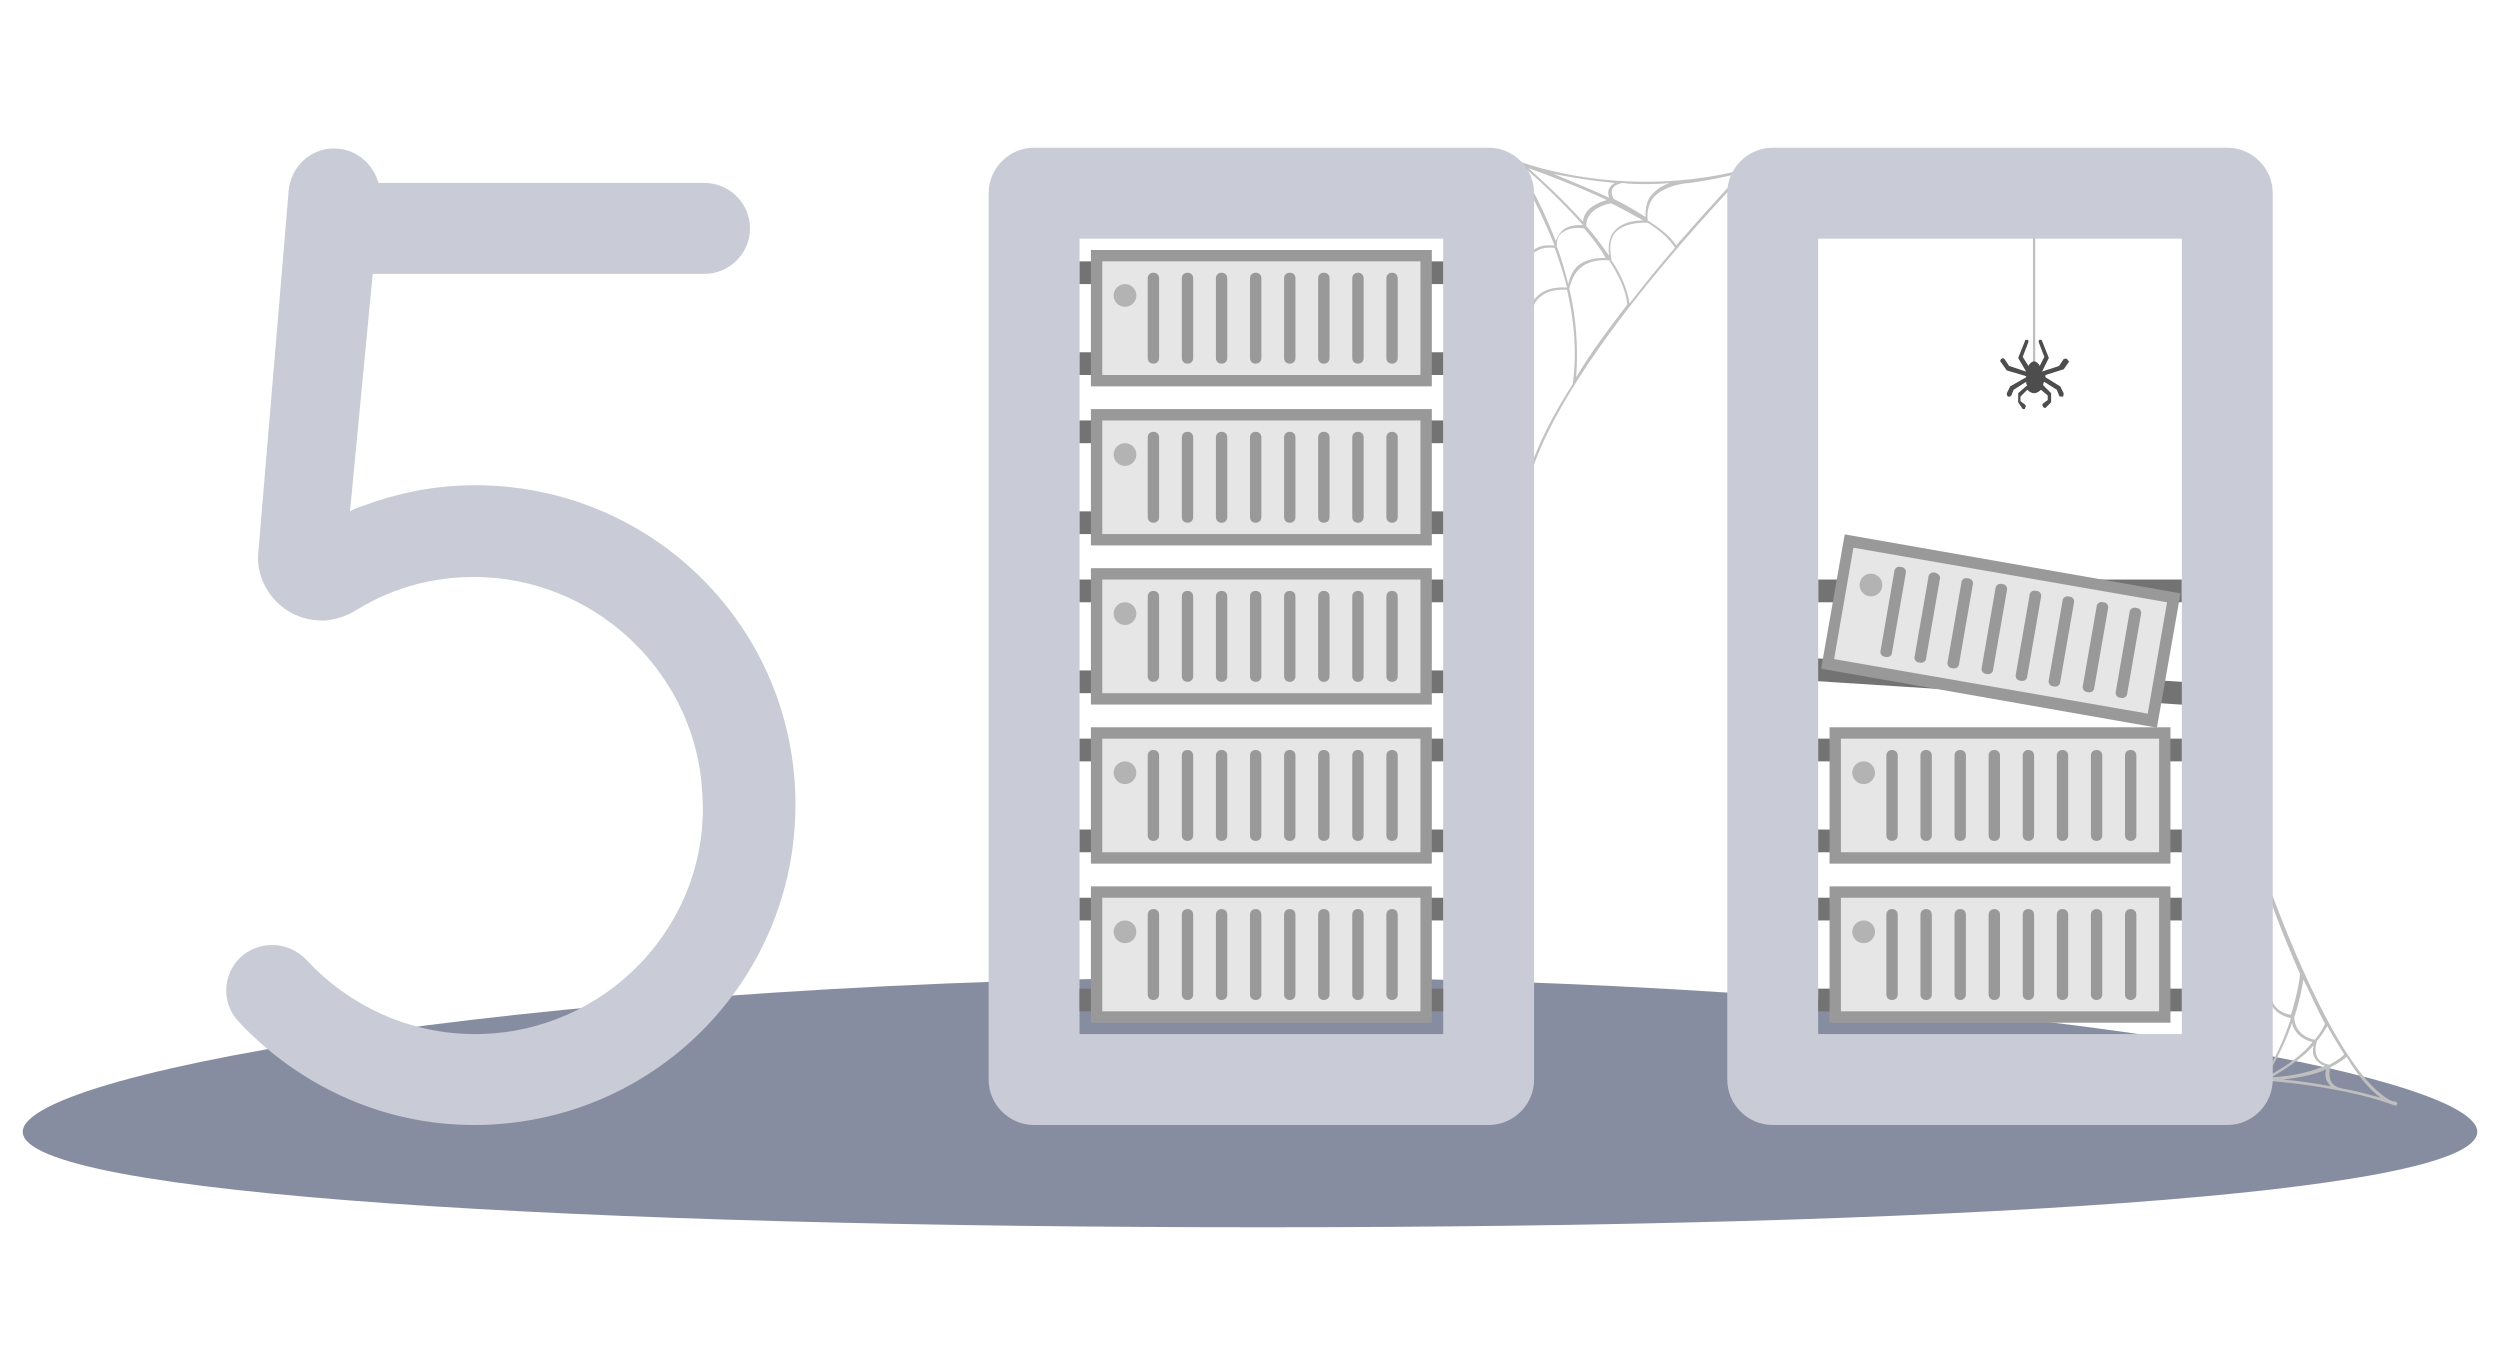<?xml version="1.0" encoding="utf-8"?>
<!-- Generator: Adobe Illustrator 21.1.0, SVG Export Plug-In . SVG Version: 6.00 Build 0)  -->
<svg version="1.1" id="图层_1" xmlns="http://www.w3.org/2000/svg" xmlns:xlink="http://www.w3.org/1999/xlink" x="0px" y="0px"
	 viewBox="0 0 220 120" style="enable-background:new 0 0 220 120;" xml:space="preserve">
<style type="text/css">
	.st0{fill:#BFBFBF;}
	.st1{fill:#4D4D4D;}
	.st2{fill:#737373;}
	.st3{fill:#999999;}
	.st4{fill:#E6E6E6;}
	.st5{fill:#B3B3B3;}
	.st6{fill:#C2C2C2;}
	.st7{fill:#868DA0;}
	.st8{fill:#C9CCD6;}
</style>
<path class="st0" d="M179,33.1c-0.1,0-0.1-0.1-0.1-0.1V20.4c0-0.1,0.1-0.1,0.1-0.1l0.1,0.1V33C179.1,33.1,179.1,33.1,179,33.1z"/>
<path class="st1" d="M181.9,31.6c-0.1-0.1-0.2,0-0.3,0l-0.4,0.6l-1.5,0.5l0,0l0.6-1.2l-0.6-1.5c0-0.1-0.1-0.1-0.2-0.1
	c-0.1,0-0.1,0.2-0.1,0.2l0.5,1.3l-0.4,0.8c-0.1-0.2-0.3-0.4-0.5-0.4s-0.4,0.2-0.5,0.4l-0.5-0.8l0.5-1.3c0-0.1,0-0.2-0.1-0.2
	s-0.2,0-0.2,0.1l-0.6,1.5l0.7,1.2l0,0l-1.5-0.5l-0.4-0.6c-0.1-0.1-0.2-0.1-0.3,0s-0.1,0.2,0,0.3l0.5,0.7l1.7,0.5c0,0.1,0,0.1,0,0.1
	l-1.4,0.8l-0.3,0.6c0,0.1,0,0.2,0.1,0.3h0.1c0.1,0,0.1,0,0.2-0.1l0.2-0.5l1.1-0.7c0,0.1,0,0.2,0.1,0.3l-0.8,0.7v0.8L178,36h0.1
	c0.1,0,0.1,0,0.1-0.1c0.1-0.1,0.1-0.2,0-0.3l-0.4-0.3v-0.4l0.6-0.6c0.2,0.2,0.4,0.3,0.6,0.3c0.2,0,0.4-0.1,0.6-0.3l0.6,0.5v0.4
	l-0.4,0.3c-0.1,0.1-0.1,0.2,0,0.3l0.1,0.1h0.1l0.5-0.5v-0.8l-0.7-0.7c0-0.1,0-0.2,0.1-0.3l1.1,0.7l0.2,0.5c0,0.1,0.1,0.1,0.2,0.1
	h0.1c0.1,0,0.1-0.2,0.1-0.3l-0.3-0.6l-1.3-0.8c0-0.1,0-0.1,0-0.2l1.6-0.5l0.5-0.7C182,31.8,182,31.7,181.9,31.6z"/>
<g>
	<rect x="160" y="51" class="st2" width="32" height="2"/>
	
		<rect x="175.1" y="43.5" transform="matrix(6.428851e-02 -0.998 0.998 6.428851e-02 104.898 231.873)" class="st2" width="2" height="33"/>
	<g>
		<rect x="170" y="40.5" transform="matrix(0.173 -0.985 0.985 0.173 90.957 219.289)" class="st3" width="12" height="30"/>
	</g>
	<g>
		<path class="st4" d="M163.1,48.2l-1.7,9.8l27.6,4.8l1.7-9.8L163.1,48.2z M166.5,57.4c0,0.3-0.3,0.5-0.6,0.4
			c-0.3,0-0.5-0.3-0.4-0.6l1.2-6.9c0-0.3,0.3-0.5,0.6-0.4c0.3,0,0.5,0.3,0.4,0.6L166.5,57.4z M169.5,57.9c0,0.3-0.3,0.5-0.6,0.4
			c-0.3,0-0.5-0.3-0.4-0.6l1.2-6.9c0-0.3,0.3-0.5,0.6-0.4s0.5,0.3,0.4,0.6L169.5,57.9z M172.4,58.4c0,0.3-0.3,0.5-0.6,0.4
			c-0.3,0-0.5-0.3-0.4-0.6l1.2-6.9c0-0.3,0.3-0.5,0.6-0.4c0.3,0,0.5,0.3,0.4,0.6L172.4,58.4z M175.4,58.9c0,0.3-0.3,0.5-0.6,0.4
			c-0.3,0-0.5-0.3-0.4-0.6l1.2-6.9c0-0.3,0.3-0.5,0.6-0.4c0.3,0,0.5,0.3,0.4,0.6L175.4,58.9z M178.4,59.5c0,0.3-0.3,0.5-0.6,0.4
			c-0.3,0-0.5-0.3-0.4-0.6l1.2-6.9c0-0.3,0.3-0.5,0.6-0.4c0.3,0,0.5,0.3,0.4,0.6L178.4,59.5z M181.3,60c0,0.3-0.3,0.5-0.6,0.4
			c-0.3,0-0.5-0.3-0.4-0.6l1.2-6.9c0-0.3,0.3-0.5,0.6-0.4c0.3,0,0.5,0.3,0.4,0.6L181.3,60z M184.3,60.5c0,0.3-0.3,0.5-0.6,0.4
			c-0.3,0-0.5-0.3-0.4-0.6l1.2-6.9c0-0.3,0.3-0.5,0.6-0.4c0.3,0,0.5,0.3,0.4,0.6L184.3,60.5z M187.2,61c0,0.3-0.3,0.5-0.6,0.4
			c-0.3,0-0.5-0.3-0.4-0.6l1.2-6.9c0-0.3,0.3-0.5,0.6-0.4c0.3,0,0.5,0.3,0.4,0.6L187.2,61z"/>
	</g>
	<ellipse transform="matrix(0.173 -0.985 0.985 0.173 85.441 204.704)" class="st5" cx="164.6" cy="51.5" rx="1" ry="1"/>
</g>
<path class="st6" d="M153.9,14.9L153.9,14.9L153.9,14.9L153.9,14.9c0-0.1,0-0.1,0-0.1l0,0l0,0l0,0l0,0c-11.4,3.1-20.9-0.8-21-0.9
	c-0.1,0-0.1,0-0.2,0.1c0,0.1,0,0.1,0.1,0.2c0,0,0.4,0.2,1.2,0.4c0.1,0.1,2.8,2.4,5.3,5.2c-0.4,0-1.2,0-1.7,0.4
	c-0.3,0.2-0.5,0.6-0.7,1c-1.4-3.7-3.1-6.3-3.1-6.3c0-0.1-0.1-0.1-0.2,0c-0.1,0-0.1,0.1,0,0.2c0,0,1.7,2.7,3.2,6.5
	c-0.4,0-1.1-0.1-1.7,0.3c-0.4,0.3-0.7,0.8-0.8,1.4c0,0.1,0,0.1,0.1,0.1l0,0c0.1,0,0.1,0,0.1-0.1c0.1-0.6,0.3-1,0.7-1.2
	c0.6-0.4,1.4-0.3,1.6-0.3c0.4,1.1,0.8,2.3,1.1,3.5c-0.4,0-1.4-0.1-2.3,0.5c-0.7,0.5-1.1,1.2-1.2,2.2c0,0.1,0,0.1,0.1,0.1l0,0
	c0.1,0,0.1,0,0.1-0.1c0.2-0.9,0.5-1.6,1.1-2c0.8-0.6,1.9-0.5,2.2-0.5c0.6,2.6,0.9,5.4,0.5,8.3l0,0c-2.5,3.9-4.3,7.8-4.5,11
	c0,0.1,0,0.1,0.1,0.1l0,0c0.1,0,0.1-0.1,0.1-0.1C134.8,34.2,153.7,15.2,153.9,14.9C153.9,15,153.9,15,153.9,14.9
	C153.9,15,153.9,15,153.9,14.9z M147.5,21.6c-0.5-0.8-1.4-1.5-2.5-2.2c-0.1-0.8,0.1-1.5,0.5-2c1-1.2,3.2-1.3,3.2-1.3l0,0
	c1.5-0.2,3-0.5,4.6-0.9C152.6,15.9,150.3,18.4,147.5,21.6z M139.6,19.9c-0.1-1.5,1.9-2,2.2-2c1,0.5,1.9,1,2.8,1.5
	c-0.7,0-1.8,0.1-2.5,0.9c-0.5,0.5-0.6,1.3-0.5,2.2C140.9,21.5,140.3,20.7,139.6,19.9z M141.6,16.6c-0.1,0.2-0.1,0.5,0,0.8
	c-1.7-0.8-3.5-1.5-4.9-2.1c1.5,0.3,3.3,0.6,5.4,0.8C141.9,16.2,141.7,16.4,141.6,16.6z M142.2,20.4c0.9-0.9,2.6-0.8,2.8-0.8
	c1.1,0.7,1.9,1.4,2.4,2.2c-1.3,1.5-2.6,3.1-4,4.9c-0.2-1.2-0.7-2.5-1.6-3.8c0,0,0,0,0-0.1C141.6,21.7,141.7,20.9,142.2,20.4z
	 M144.7,16.2c0.7,0,1.4,0,2.2-0.1c-0.5,0.2-1.1,0.5-1.5,1c-0.5,0.5-0.6,1.2-0.6,2c-0.9-0.6-1.8-1.1-2.8-1.6
	c-0.2-0.4-0.2-0.7-0.1-0.9c0.2-0.4,0.9-0.5,0.9-0.5l0,0C143.4,16.2,144.1,16.2,144.7,16.2z M134.5,14.8c1.2,0.4,4.1,1.5,6.9,2.8
	c-0.7,0.2-2,0.7-2.1,1.9C137.4,17.4,135.4,15.6,134.5,14.8z M137.6,20.4c0.7-0.5,1.6-0.3,1.8-0.3c0.7,0.8,1.4,1.7,1.9,2.6
	c-0.5,0-1.4,0-2.2,0.5c-0.6,0.4-0.9,1-1.1,1.8c-0.3-1.2-0.6-2.3-1-3.3c0,0,0,0,0-0.1C137,21,137.2,20.6,137.6,20.4z M138.1,25.4
	L138.1,25.4L138.1,25.4L138.1,25.4L138.1,25.4c0.2-0.9,0.6-1.6,1.2-2c0.9-0.6,2-0.5,2.3-0.5c0.9,1.4,1.5,2.7,1.6,3.9l0,0
	c-1.6,2.1-3.2,4.2-4.5,6.4C138.9,30.6,138.7,27.9,138.1,25.4z"/>
<path class="st7" d="M218,99.6c0,5.5-47.3,8.4-106.8,8.4S2,105.2,2,99.6C2,94.1,50.6,86,110.1,86S218,94.1,218,99.6z"/>
<path class="st0" d="M210.9,97c-0.1-0.1-0.3-0.1-0.4-0.1l0,0c-4.9-2.3-10.5-18.1-10.6-18.3c0-0.1-0.1-0.1-0.2-0.1
	c-0.1,0-0.1,0.1-0.1,0.2c0.1,0.3,1.2,3.4,2.8,7c0,0.3-0.2,1.7-0.8,3.6c-1.9-0.3-1.8-2-1.8-2.1s0-0.1-0.1-0.1s-0.1,0-0.1,0.1
	c0,0-0.2,1.9,2,2.4c-0.5,1.6-1.3,3.5-2.5,5.3l0,0c-0.7-0.1-1.1-0.1-1.2-0.1c-0.1,0-0.1,0.1-0.1,0.1c0,0.1,0.1,0.1,0.1,0.1
	c0.1,0,7.5,0.3,12.9,2.3l0,0c0.1,0,0.1,0,0.1-0.1C211,97.1,211,97.1,210.9,97z M209.5,96.6c-1.1-0.3-2.2-0.6-3.3-0.8l0,0
	c-0.6-0.1-0.9-0.3-1.1-0.7c-0.2-0.5-0.1-1,0-1.2c0.8-0.4,1.2-0.7,1.4-0.9C207.4,94.5,208.4,95.8,209.5,96.6z M203.7,93.1
	c0.2,0.3,0.5,0.6,0.9,0.7c-1,0.4-2.5,0.9-4.7,1c1.7-1,2.9-1.9,3.7-2.8C203.5,92.4,203.5,92.8,203.7,93.1z M205,93.7
	c-0.5-0.1-0.9-0.3-1.1-0.7c-0.3-0.6,0-1.4,0-1.4l0,0c0.5-0.6,0.7-1,0.9-1.3c0.5,0.9,1,1.7,1.5,2.5C206.1,93,205.7,93.3,205,93.7z
	 M199.4,94.8c1-1.6,1.8-3.3,2.3-4.8c0.1,0.6,0.6,1.4,1.8,1.7C202.8,92.6,201.5,93.7,199.4,94.8z M204.7,94.1
	c-0.1,0.3-0.1,0.7,0.1,1.1c0.1,0.1,0.2,0.3,0.3,0.4c-1.5-0.3-3-0.5-4.2-0.6C202.6,94.8,203.9,94.5,204.7,94.1z M204.6,90.1
	c-0.1,0.2-0.3,0.7-0.9,1.4c-1.9-0.4-1.8-2-1.8-2l0,0c0.5-1.5,0.7-2.7,0.8-3.3C203.3,87.4,203.9,88.8,204.6,90.1z"/>
<path class="st8" d="M87,17v78c0,2.2,1.8,4,4,4h40c2.2,0,4-1.8,4-4V17c0-2.2-1.8-4-4-4H91C88.8,13,87,14.8,87,17z M127,91H95V21h32
	V91z"/>
<path class="st8" d="M152,17v78c0,2.2,1.8,4,4,4h40c2.2,0,4-1.8,4-4V17c0-2.2-1.8-4-4-4h-40C153.8,13,152,14.8,152,17z M192,91h-32
	V21h32V91z"/>
<g>
	<rect x="95" y="23" class="st2" width="32" height="2"/>
	<rect x="95" y="31" class="st2" width="32" height="2"/>
	<g>
		<rect x="96" y="22" class="st3" width="30" height="12"/>
	</g>
	<g>
		<path class="st4" d="M97,23v10h28V23H97z M102,31.5c0,0.3-0.2,0.5-0.5,0.5s-0.5-0.2-0.5-0.5v-7c0-0.3,0.2-0.5,0.5-0.5
			s0.5,0.2,0.5,0.5V31.5z M105,31.5c0,0.3-0.2,0.5-0.5,0.5s-0.5-0.2-0.5-0.5v-7c0-0.3,0.2-0.5,0.5-0.5s0.5,0.2,0.5,0.5V31.5z
			 M108,31.5c0,0.3-0.2,0.5-0.5,0.5s-0.5-0.2-0.5-0.5v-7c0-0.3,0.2-0.5,0.5-0.5s0.5,0.2,0.5,0.5V31.5z M111,31.5
			c0,0.3-0.2,0.5-0.5,0.5s-0.5-0.2-0.5-0.5v-7c0-0.3,0.2-0.5,0.5-0.5s0.5,0.2,0.5,0.5V31.5z M114,31.5c0,0.3-0.2,0.5-0.5,0.5
			s-0.5-0.2-0.5-0.5v-7c0-0.3,0.2-0.5,0.5-0.5s0.5,0.2,0.5,0.5V31.5z M117,31.5c0,0.3-0.2,0.5-0.5,0.5s-0.5-0.2-0.5-0.5v-7
			c0-0.3,0.2-0.5,0.5-0.5s0.5,0.2,0.5,0.5V31.5z M120,31.5c0,0.3-0.2,0.5-0.5,0.5s-0.5-0.2-0.5-0.5v-7c0-0.3,0.2-0.5,0.5-0.5
			s0.5,0.2,0.5,0.5V31.5z M123,31.5c0,0.3-0.2,0.5-0.5,0.5s-0.5-0.2-0.5-0.5v-7c0-0.3,0.2-0.5,0.5-0.5s0.5,0.2,0.5,0.5V31.5z"/>
	</g>
	<circle class="st5" cx="99" cy="26" r="1"/>
</g>
<g>
	<rect x="95" y="37" class="st2" width="32" height="2"/>
	<rect x="95" y="45" class="st2" width="32" height="2"/>
	<g>
		<rect x="96" y="36" class="st3" width="30" height="12"/>
	</g>
	<g>
		<path class="st4" d="M97,37v10h28V37H97z M102,45.5c0,0.3-0.2,0.5-0.5,0.5s-0.5-0.2-0.5-0.5v-7c0-0.3,0.2-0.5,0.5-0.5
			s0.5,0.2,0.5,0.5V45.5z M105,45.5c0,0.3-0.2,0.5-0.5,0.5s-0.5-0.2-0.5-0.5v-7c0-0.3,0.2-0.5,0.5-0.5s0.5,0.2,0.5,0.5V45.5z
			 M108,45.5c0,0.3-0.2,0.5-0.5,0.5s-0.5-0.2-0.5-0.5v-7c0-0.3,0.2-0.5,0.5-0.5s0.5,0.2,0.5,0.5V45.5z M111,45.5
			c0,0.3-0.2,0.5-0.5,0.5s-0.5-0.2-0.5-0.5v-7c0-0.3,0.2-0.5,0.5-0.5s0.5,0.2,0.5,0.5V45.5z M114,45.5c0,0.3-0.2,0.5-0.5,0.5
			s-0.5-0.2-0.5-0.5v-7c0-0.3,0.2-0.5,0.5-0.5s0.5,0.2,0.5,0.5V45.5z M117,45.5c0,0.3-0.2,0.5-0.5,0.5s-0.5-0.2-0.5-0.5v-7
			c0-0.3,0.2-0.5,0.5-0.5s0.5,0.2,0.5,0.5V45.5z M120,45.5c0,0.3-0.2,0.5-0.5,0.5s-0.5-0.2-0.5-0.5v-7c0-0.3,0.2-0.5,0.5-0.5
			s0.5,0.2,0.5,0.5V45.5z M123,45.5c0,0.3-0.2,0.5-0.5,0.5s-0.5-0.2-0.5-0.5v-7c0-0.3,0.2-0.5,0.5-0.5s0.5,0.2,0.5,0.5V45.5z"/>
	</g>
	<circle class="st5" cx="99" cy="40" r="1"/>
</g>
<g>
	<rect x="95" y="51" class="st2" width="32" height="2"/>
	<rect x="95" y="59" class="st2" width="32" height="2"/>
	<g>
		<rect x="96" y="50" class="st3" width="30" height="12"/>
	</g>
	<g>
		<path class="st4" d="M97,51v10h28V51H97z M102,59.5c0,0.3-0.2,0.5-0.5,0.5s-0.5-0.2-0.5-0.5v-7c0-0.3,0.2-0.5,0.5-0.5
			s0.5,0.2,0.5,0.5V59.5z M105,59.5c0,0.3-0.2,0.5-0.5,0.5s-0.5-0.2-0.5-0.5v-7c0-0.3,0.2-0.5,0.5-0.5s0.5,0.2,0.5,0.5V59.5z
			 M108,59.5c0,0.3-0.2,0.5-0.5,0.5s-0.5-0.2-0.5-0.5v-7c0-0.3,0.2-0.5,0.5-0.5s0.5,0.2,0.5,0.5V59.5z M111,59.5
			c0,0.3-0.2,0.5-0.5,0.5s-0.5-0.2-0.5-0.5v-7c0-0.3,0.2-0.5,0.5-0.5s0.5,0.2,0.5,0.5V59.5z M114,59.5c0,0.3-0.2,0.5-0.5,0.5
			s-0.5-0.2-0.5-0.5v-7c0-0.3,0.2-0.5,0.5-0.5s0.5,0.2,0.5,0.5V59.5z M117,59.5c0,0.3-0.2,0.5-0.5,0.5s-0.5-0.2-0.5-0.5v-7
			c0-0.3,0.2-0.5,0.5-0.5s0.5,0.2,0.5,0.5V59.5z M120,59.5c0,0.3-0.2,0.5-0.5,0.5s-0.5-0.2-0.5-0.5v-7c0-0.3,0.2-0.5,0.5-0.5
			s0.5,0.2,0.5,0.5V59.5z M123,59.5c0,0.3-0.2,0.5-0.5,0.5s-0.5-0.2-0.5-0.5v-7c0-0.3,0.2-0.5,0.5-0.5s0.5,0.2,0.5,0.5V59.5z"/>
	</g>
	<circle class="st5" cx="99" cy="54" r="1"/>
</g>
<g>
	<rect x="95" y="65" class="st2" width="32" height="2"/>
	<rect x="95" y="73" class="st2" width="32" height="2"/>
	<g>
		<rect x="96" y="64" class="st3" width="30" height="12"/>
	</g>
	<g>
		<path class="st4" d="M97,65v10h28V65H97z M102,73.5c0,0.3-0.2,0.5-0.5,0.5s-0.5-0.2-0.5-0.5v-7c0-0.3,0.2-0.5,0.5-0.5
			s0.5,0.2,0.5,0.5V73.5z M105,73.5c0,0.3-0.2,0.5-0.5,0.5s-0.5-0.2-0.5-0.5v-7c0-0.3,0.2-0.5,0.5-0.5s0.5,0.2,0.5,0.5V73.5z
			 M108,73.5c0,0.3-0.2,0.5-0.5,0.5s-0.5-0.2-0.5-0.5v-7c0-0.3,0.2-0.5,0.5-0.5s0.5,0.2,0.5,0.5V73.5z M111,73.5
			c0,0.3-0.2,0.5-0.5,0.5s-0.5-0.2-0.5-0.5v-7c0-0.3,0.2-0.5,0.5-0.5s0.5,0.2,0.5,0.5V73.5z M114,73.5c0,0.3-0.2,0.5-0.5,0.5
			s-0.5-0.2-0.5-0.5v-7c0-0.3,0.2-0.5,0.5-0.5s0.5,0.2,0.5,0.5V73.5z M117,73.5c0,0.3-0.2,0.5-0.5,0.5s-0.5-0.2-0.5-0.5v-7
			c0-0.3,0.2-0.5,0.5-0.5s0.5,0.2,0.5,0.5V73.5z M120,73.5c0,0.3-0.2,0.5-0.5,0.5s-0.5-0.2-0.5-0.5v-7c0-0.3,0.2-0.5,0.5-0.5
			s0.5,0.2,0.5,0.5V73.5z M123,73.5c0,0.3-0.2,0.5-0.5,0.5s-0.5-0.2-0.5-0.5v-7c0-0.3,0.2-0.5,0.5-0.5s0.5,0.2,0.5,0.5V73.5z"/>
	</g>
	<circle class="st5" cx="99" cy="68" r="1"/>
</g>
<g>
	<rect x="95" y="79" class="st2" width="32" height="2"/>
	<rect x="95" y="87" class="st2" width="32" height="2"/>
	<g>
		<rect x="96" y="78" class="st3" width="30" height="12"/>
	</g>
	<g>
		<path class="st4" d="M97,79v10h28V79H97z M102,87.5c0,0.3-0.2,0.5-0.5,0.5s-0.5-0.2-0.5-0.5v-7c0-0.3,0.2-0.5,0.5-0.5
			s0.5,0.2,0.5,0.5V87.5z M105,87.5c0,0.3-0.2,0.5-0.5,0.5s-0.5-0.2-0.5-0.5v-7c0-0.3,0.2-0.5,0.5-0.5s0.5,0.2,0.5,0.5V87.5z
			 M108,87.5c0,0.3-0.2,0.5-0.5,0.5s-0.5-0.2-0.5-0.5v-7c0-0.3,0.2-0.5,0.5-0.5s0.5,0.2,0.5,0.5V87.5z M111,87.5
			c0,0.3-0.2,0.5-0.5,0.5s-0.5-0.2-0.5-0.5v-7c0-0.3,0.2-0.5,0.5-0.5s0.5,0.2,0.5,0.5V87.5z M114,87.5c0,0.3-0.2,0.5-0.5,0.5
			s-0.5-0.2-0.5-0.5v-7c0-0.3,0.2-0.5,0.5-0.5s0.5,0.2,0.5,0.5V87.5z M117,87.5c0,0.3-0.2,0.5-0.5,0.5s-0.5-0.2-0.5-0.5v-7
			c0-0.3,0.2-0.5,0.5-0.5s0.5,0.2,0.5,0.5V87.5z M120,87.5c0,0.3-0.2,0.5-0.5,0.5s-0.5-0.2-0.5-0.5v-7c0-0.3,0.2-0.5,0.5-0.5
			s0.5,0.2,0.5,0.5V87.5z M123,87.5c0,0.3-0.2,0.5-0.5,0.5s-0.5-0.2-0.5-0.5v-7c0-0.3,0.2-0.5,0.5-0.5s0.5,0.2,0.5,0.5V87.5z"/>
	</g>
	<circle class="st5" cx="99" cy="82" r="1"/>
</g>
<g>
	<rect x="160" y="65" class="st2" width="32" height="2"/>
	<rect x="160" y="73" class="st2" width="32" height="2"/>
	<g>
		<rect x="161" y="64" class="st3" width="30" height="12"/>
	</g>
	<g>
		<path class="st4" d="M162,65v10h28V65H162z M167,73.5c0,0.3-0.2,0.5-0.5,0.5s-0.5-0.2-0.5-0.5v-7c0-0.3,0.2-0.5,0.5-0.5
			s0.5,0.2,0.5,0.5V73.5z M170,73.5c0,0.3-0.2,0.5-0.5,0.5s-0.5-0.2-0.5-0.5v-7c0-0.3,0.2-0.5,0.5-0.5s0.5,0.2,0.5,0.5V73.5z
			 M173,73.5c0,0.3-0.2,0.5-0.5,0.5s-0.5-0.2-0.5-0.5v-7c0-0.3,0.2-0.5,0.5-0.5s0.5,0.2,0.5,0.5V73.5z M176,73.5
			c0,0.3-0.2,0.5-0.5,0.5s-0.5-0.2-0.5-0.5v-7c0-0.3,0.2-0.5,0.5-0.5s0.5,0.2,0.5,0.5V73.5z M179,73.5c0,0.3-0.2,0.5-0.5,0.5
			s-0.5-0.2-0.5-0.5v-7c0-0.3,0.2-0.5,0.5-0.5s0.5,0.2,0.5,0.5V73.5z M182,73.5c0,0.3-0.2,0.5-0.5,0.5s-0.5-0.2-0.5-0.5v-7
			c0-0.3,0.2-0.5,0.5-0.5s0.5,0.2,0.5,0.5V73.5z M185,73.5c0,0.3-0.2,0.5-0.5,0.5s-0.5-0.2-0.5-0.5v-7c0-0.3,0.2-0.5,0.5-0.5
			s0.5,0.2,0.5,0.5V73.5z M188,73.5c0,0.3-0.2,0.5-0.5,0.5s-0.5-0.2-0.5-0.5v-7c0-0.3,0.2-0.5,0.5-0.5s0.5,0.2,0.5,0.5V73.5z"/>
	</g>
	<circle class="st5" cx="164" cy="68" r="1"/>
</g>
<g>
	<rect x="160" y="79" class="st2" width="32" height="2"/>
	<rect x="160" y="87" class="st2" width="32" height="2"/>
	<g>
		<rect x="161" y="78" class="st3" width="30" height="12"/>
	</g>
	<g>
		<path class="st4" d="M162,79v10h28V79H162z M167,87.5c0,0.3-0.2,0.5-0.5,0.5s-0.5-0.2-0.5-0.5v-7c0-0.3,0.2-0.5,0.5-0.5
			s0.5,0.2,0.5,0.5V87.5z M170,87.5c0,0.3-0.2,0.5-0.5,0.5s-0.5-0.2-0.5-0.5v-7c0-0.3,0.2-0.5,0.5-0.5s0.5,0.2,0.5,0.5V87.5z
			 M173,87.5c0,0.3-0.2,0.5-0.5,0.5s-0.5-0.2-0.5-0.5v-7c0-0.3,0.2-0.5,0.5-0.5s0.5,0.2,0.5,0.5V87.5z M176,87.5
			c0,0.3-0.2,0.5-0.5,0.5s-0.5-0.2-0.5-0.5v-7c0-0.3,0.2-0.5,0.5-0.5s0.5,0.2,0.5,0.5V87.5z M179,87.5c0,0.3-0.2,0.5-0.5,0.5
			s-0.5-0.2-0.5-0.5v-7c0-0.3,0.2-0.5,0.5-0.5s0.5,0.2,0.5,0.5V87.5z M182,87.5c0,0.3-0.2,0.5-0.5,0.5s-0.5-0.2-0.5-0.5v-7
			c0-0.3,0.2-0.5,0.5-0.5s0.5,0.2,0.5,0.5V87.5z M185,87.5c0,0.3-0.2,0.5-0.5,0.5s-0.5-0.2-0.5-0.5v-7c0-0.3,0.2-0.5,0.5-0.5
			s0.5,0.2,0.5,0.5V87.5z M188,87.5c0,0.3-0.2,0.5-0.5,0.5s-0.5-0.2-0.5-0.5v-7c0-0.3,0.2-0.5,0.5-0.5s0.5,0.2,0.5,0.5V87.5z"/>
	</g>
	<circle class="st5" cx="164" cy="82" r="1"/>
</g>
<path class="st8" d="M41.8,42.7c-3.6,0-6.9,0.7-10.1,1.9c-0.3,0.1-0.6,0.2-0.9,0.4l2-20.9H62c2.2,0,4-1.8,4-4s-1.8-4-4-4H33.3
	c-0.4-1.5-1.7-2.8-3.4-3l0,0c-2.3-0.3-4.3,1.4-4.5,3.7L22.7,49c0,3.1,2.5,5.6,5.6,5.6c0.1,0,0.3,0,0.4,0c0.8-0.1,1.5-0.3,2.1-0.6
	c0.2-0.1,0.5-0.3,0.7-0.4c3.3-2,7.1-3,11.2-2.8c10.2,0.5,18.6,8.8,19.1,19c0.8,11.5-8.5,21.2-20,21.2C36,91,30.7,88.5,27,84.5
	c-1.6-1.7-4.2-1.8-5.9-0.2l0,0c-1.5,1.5-1.6,3.9-0.2,5.5c5.2,5.6,12.6,9.2,20.8,9.2C57.4,99,70,86.4,70,70.8S57.4,42.7,41.8,42.7z"
	/>
</svg>

